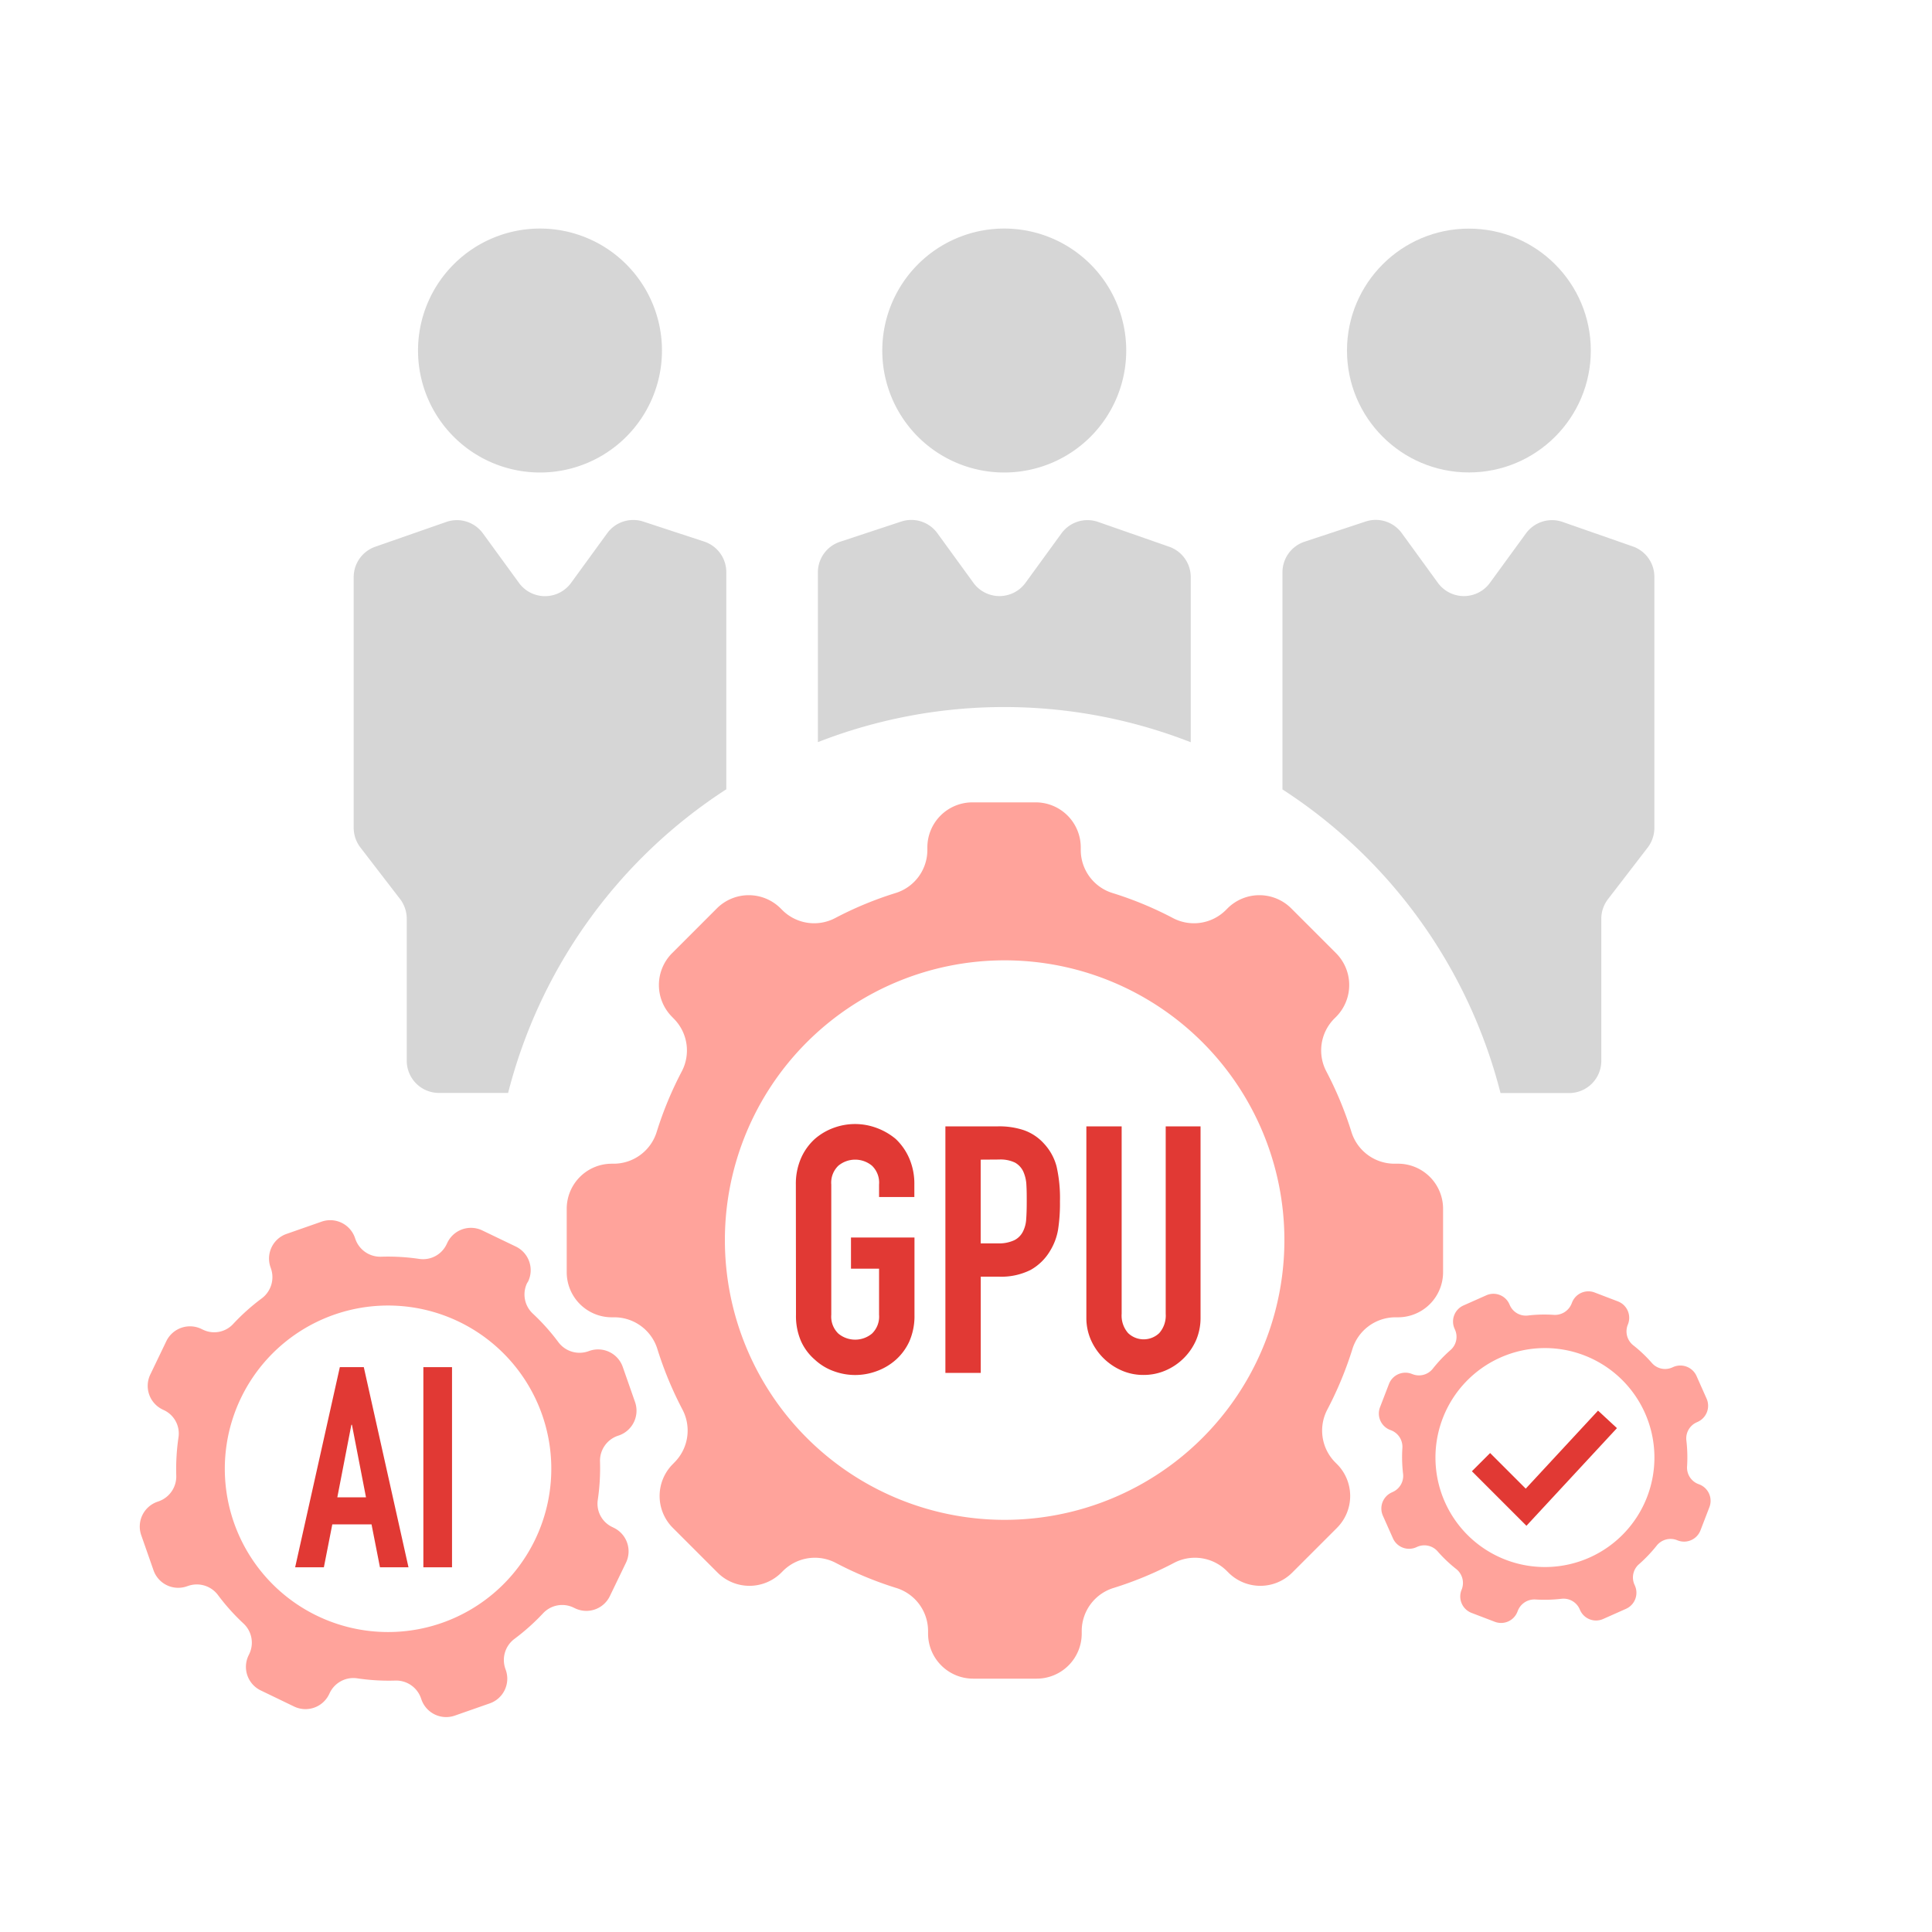 <svg id="Layer_1" data-name="Layer 1" xmlns="http://www.w3.org/2000/svg" viewBox="0 0 300 300"><defs><style>.cls-1{fill:#ffa39b;}.cls-2{fill:#d6d6d6;}.cls-3{fill:none;stroke:#e13934;stroke-miterlimit:10;stroke-width:4px;}.cls-4{fill:#e13934;}</style></defs><title>Product_materials</title><path class="cls-1" d="M216.93,180.7h-.42a7,7,0,0,1-6.68-5,56.37,56.37,0,0,0-3.88-9.34,7,7,0,0,1,1.22-8.17l.31-.31a7,7,0,0,0,0-9.85l-7-7a7,7,0,0,0-9.85,0l-.31.31a7,7,0,0,1-8.16,1.23,55.53,55.53,0,0,0-9.34-3.88,7,7,0,0,1-5-6.68v-.42a7,7,0,0,0-7-7H151a7,7,0,0,0-7,7v.42a7,7,0,0,1-5,6.68,55.53,55.53,0,0,0-9.34,3.88,7,7,0,0,1-8.16-1.23l-.31-.31a7,7,0,0,0-9.85,0l-7,7a7,7,0,0,0,0,9.85l.3.31a7,7,0,0,1,1.23,8.17,56,56,0,0,0-3.88,9.34,7,7,0,0,1-6.68,5H95a7,7,0,0,0-7,7v9.85a7,7,0,0,0,7,7h.42a7,7,0,0,1,6.68,5,56.37,56.37,0,0,0,3.88,9.34,7,7,0,0,1-1.23,8.17l-.3.31a7,7,0,0,0,0,9.85l7,7a7,7,0,0,0,9.85,0l.31-.31a7,7,0,0,1,8.16-1.23,55.53,55.53,0,0,0,9.34,3.88,7,7,0,0,1,5,6.68v.42a7,7,0,0,0,7,7h9.86a7,7,0,0,0,7-7v-.42a7,7,0,0,1,5-6.68,55.53,55.53,0,0,0,9.34-3.88,7,7,0,0,1,8.16,1.23l.31.31a7,7,0,0,0,9.85,0l7-7a7,7,0,0,0,0-9.85l-.31-.31a7,7,0,0,1-1.22-8.17,56.37,56.37,0,0,0,3.88-9.34,7,7,0,0,1,6.68-5h.42a7,7,0,0,0,7-7v-9.85A7,7,0,0,0,216.93,180.7ZM156,236a43.44,43.44,0,1,1,43.44-43.44A43.44,43.44,0,0,1,156,236Z"/><path class="cls-1" d="M91.54,209.76l-.23.08a4.1,4.1,0,0,1-4.63-1.46,33.08,33.08,0,0,0-3.94-4.4,4.06,4.06,0,0,1-.9-4.73L82,199a4.07,4.07,0,0,0-1.89-5.43l-5.18-2.49A4.06,4.06,0,0,0,69.45,193l-.11.23a4.05,4.05,0,0,1-4.26,2.25,33,33,0,0,0-5.89-.34,4.09,4.09,0,0,1-4-2.72l-.08-.23a4.06,4.06,0,0,0-5.18-2.49l-5.43,1.9A4.05,4.05,0,0,0,42,196.76l.08.23a4.11,4.11,0,0,1-1.46,4.64,33.08,33.08,0,0,0-4.4,3.94,4,4,0,0,1-4.73.89l-.23-.11a4.08,4.08,0,0,0-5.43,1.9l-2.49,5.18a4.07,4.07,0,0,0,1.89,5.43l.23.11a4,4,0,0,1,2.25,4.26,33.9,33.9,0,0,0-.34,5.89,4.09,4.09,0,0,1-2.72,4l-.23.08a4.07,4.07,0,0,0-2.49,5.18l1.9,5.43A4.06,4.06,0,0,0,29,246.33l.24-.08a4.1,4.1,0,0,1,4.63,1.46,33,33,0,0,0,3.94,4.39,4.06,4.06,0,0,1,.89,4.74l-.11.23a4.06,4.06,0,0,0,1.9,5.42l5.18,2.5a4.07,4.07,0,0,0,5.43-1.9l.11-.23a4.07,4.07,0,0,1,4.26-2.25,33,33,0,0,0,5.89.35,4.08,4.08,0,0,1,4,2.71l.08.23a4.07,4.07,0,0,0,5.18,2.5l5.43-1.9a4.06,4.06,0,0,0,2.49-5.18l-.08-.23a4.09,4.09,0,0,1,1.46-4.63,33.71,33.71,0,0,0,4.4-3.94,4.06,4.06,0,0,1,4.73-.9l.23.11a4.05,4.05,0,0,0,5.42-1.89l2.5-5.18a4.06,4.06,0,0,0-1.9-5.43l-.22-.11a4,4,0,0,1-2.25-4.26,34,34,0,0,0,.34-5.89,4.09,4.09,0,0,1,2.71-4l.24-.08a4.07,4.07,0,0,0,2.49-5.18l-1.9-5.43A4.06,4.06,0,0,0,91.54,209.76ZM68.63,252a25.35,25.35,0,1,1,15.56-32.29A25.36,25.36,0,0,1,68.63,252Z"/><path class="cls-1" d="M263.87,230.5l-.16-.06a2.73,2.73,0,0,1-1.74-2.76,22.71,22.71,0,0,0-.11-4,2.73,2.73,0,0,1,1.6-2.82l.15-.07a2.74,2.74,0,0,0,1.39-3.61l-1.57-3.53a2.75,2.75,0,0,0-3.61-1.38l-.16.07a2.72,2.72,0,0,1-3.16-.7,21.23,21.23,0,0,0-2.87-2.73,2.76,2.76,0,0,1-.89-3.15l.06-.15a2.73,2.73,0,0,0-1.57-3.53l-3.61-1.38a2.72,2.72,0,0,0-3.52,1.57l-.06.15a2.78,2.78,0,0,1-2.77,1.75,21.8,21.8,0,0,0-4,.1,2.72,2.72,0,0,1-2.82-1.59l-.07-.16a2.71,2.71,0,0,0-3.6-1.38l-3.53,1.57a2.73,2.73,0,0,0-1.39,3.6l.07.16a2.72,2.72,0,0,1-.69,3.16,22,22,0,0,0-2.74,2.88,2.74,2.74,0,0,1-3.14.88l-.16-.06a2.73,2.73,0,0,0-3.52,1.57l-1.39,3.61a2.73,2.73,0,0,0,1.57,3.53l.16.06a2.75,2.75,0,0,1,1.74,2.76,21.91,21.91,0,0,0,.11,4,2.74,2.74,0,0,1-1.6,2.81l-.15.07a2.74,2.74,0,0,0-1.39,3.61l1.57,3.53a2.74,2.74,0,0,0,3.61,1.38l.16-.07a2.74,2.74,0,0,1,3.16.7,21.23,21.23,0,0,0,2.87,2.73,2.76,2.76,0,0,1,.89,3.15l-.06.15a2.73,2.73,0,0,0,1.57,3.53l3.61,1.38a2.72,2.72,0,0,0,3.52-1.57l.06-.15a2.76,2.76,0,0,1,2.77-1.74,22.74,22.74,0,0,0,4-.11,2.73,2.73,0,0,1,2.82,1.59l.07.16a2.71,2.71,0,0,0,3.6,1.38l3.53-1.57a2.73,2.73,0,0,0,1.39-3.6l-.07-.16a2.72,2.72,0,0,1,.69-3.16,22.56,22.56,0,0,0,2.74-2.87,2.75,2.75,0,0,1,3.14-.89l.15.06a2.73,2.73,0,0,0,3.53-1.57l1.39-3.61A2.73,2.73,0,0,0,263.87,230.5Zm-30.09,11.69a17,17,0,1,1,22-9.8A17,17,0,0,1,233.78,242.19Z"/><path class="cls-2" d="M112.78,122.56V88.86a5,5,0,0,0-3.45-4.77L99.92,81a5,5,0,0,0-5.64,1.81l-5.59,7.68a5,5,0,0,1-8.12,0L75,82.84a5,5,0,0,0-5.71-1.79l-11,3.84a5,5,0,0,0-3.37,4.74v38.85a5.07,5.07,0,0,0,1,3.06l6.24,8.11a5.07,5.07,0,0,1,1,3.06v22a5,5,0,0,0,5,5H78.9A79.58,79.58,0,0,1,112.78,122.56Z"/><path class="cls-2" d="M83.85,73.37A18.94,18.94,0,1,0,64.91,54.43,18.94,18.94,0,0,0,83.85,73.37Z"/><path class="cls-2" d="M253.65,84.89l-11-3.84a5,5,0,0,0-5.71,1.79l-5.56,7.63a5,5,0,0,1-8.13,0l-5.58-7.68A5,5,0,0,0,212,81l-9.41,3.11a5,5,0,0,0-3.45,4.77v33.7A79.57,79.57,0,0,1,233,169.73h10.65a5,5,0,0,0,5-5v-22a5,5,0,0,1,1-3.06l6.24-8.11a5.07,5.07,0,0,0,1-3.06V89.63A5,5,0,0,0,253.65,84.89Z"/><circle class="cls-2" cx="228.09" cy="54.43" r="18.93"/><path class="cls-2" d="M184.9,115.24V89.63a5,5,0,0,0-3.37-4.74l-11-3.84a5,5,0,0,0-5.72,1.79l-5.55,7.63a5,5,0,0,1-8.13,0l-5.58-7.68A5,5,0,0,0,139.9,81l-9.41,3.11A5,5,0,0,0,127,88.86v26.38a79.51,79.51,0,0,1,57.86,0Z"/><path class="cls-2" d="M156,73.37A18.94,18.94,0,1,0,137,54.43,18.93,18.93,0,0,0,156,73.37Z"/><polyline class="cls-3" points="229.97 227.04 236.97 234.04 249.61 220.4"/><path class="cls-4" d="M123.58,183.94a9.92,9.92,0,0,1,.8-4.09,8.8,8.8,0,0,1,2.15-3,9.28,9.28,0,0,1,2.93-1.72,9.58,9.58,0,0,1,6.62,0,10,10,0,0,1,3,1.72,9.11,9.11,0,0,1,2.1,3,9.92,9.92,0,0,1,.8,4.09v1.93h-5.48v-1.93a3.64,3.64,0,0,0-1.1-2.93,4.09,4.09,0,0,0-5.22,0,3.64,3.64,0,0,0-1.1,2.93v20.21a3.66,3.66,0,0,0,1.1,2.93,4.09,4.09,0,0,0,5.22,0,3.66,3.66,0,0,0,1.1-2.93V197h-4.36v-4.84H142v12a9.83,9.83,0,0,1-.8,4.14,8.63,8.63,0,0,1-2.1,2.85,9.16,9.16,0,0,1-3,1.77,9.58,9.58,0,0,1-6.62,0,8.55,8.55,0,0,1-2.93-1.77,8.35,8.35,0,0,1-2.15-2.85,9.83,9.83,0,0,1-.8-4.14Z"/><path class="cls-4" d="M146.8,213.18V174.9H155a12,12,0,0,1,4,.6,7.58,7.58,0,0,1,3.12,2.09,8.3,8.3,0,0,1,1.94,3.52,22.08,22.08,0,0,1,.53,5.46,26.73,26.73,0,0,1-.29,4.35,9.23,9.23,0,0,1-1.26,3.34,8.13,8.13,0,0,1-3,2.93,10.16,10.16,0,0,1-4.95,1.05h-2.8v14.94Zm5.48-33.11v13h2.64a5.63,5.63,0,0,0,2.58-.49,3,3,0,0,0,1.34-1.34,4.81,4.81,0,0,0,.51-2c.06-.79.08-1.67.08-2.64s0-1.74-.05-2.55a5.7,5.7,0,0,0-.48-2.12,3.08,3.08,0,0,0-1.29-1.4,5.19,5.19,0,0,0-2.48-.48Z"/><path class="cls-4" d="M186.42,174.9v29.68a8.8,8.8,0,0,1-.67,3.47,9.08,9.08,0,0,1-1.91,2.82A9,9,0,0,1,181,212.8a8.47,8.47,0,0,1-3.44.7,8.26,8.26,0,0,1-3.41-.7,9.25,9.25,0,0,1-4.76-4.75,8.47,8.47,0,0,1-.7-3.47V174.9h5.48V204a4.12,4.12,0,0,0,1,3,3.5,3.5,0,0,0,4.84,0,4.12,4.12,0,0,0,1-3V174.9Z"/><path class="cls-4" d="M45.83,243.37l6.94-31.08h3.72l6.94,31.08H59l-1.31-6.67H51.6l-1.31,6.67Zm11-10.87-2.18-11.26h-.09L52.38,232.5Z"/><path class="cls-4" d="M65.74,243.37V212.29h4.45v31.08Z"/></svg>